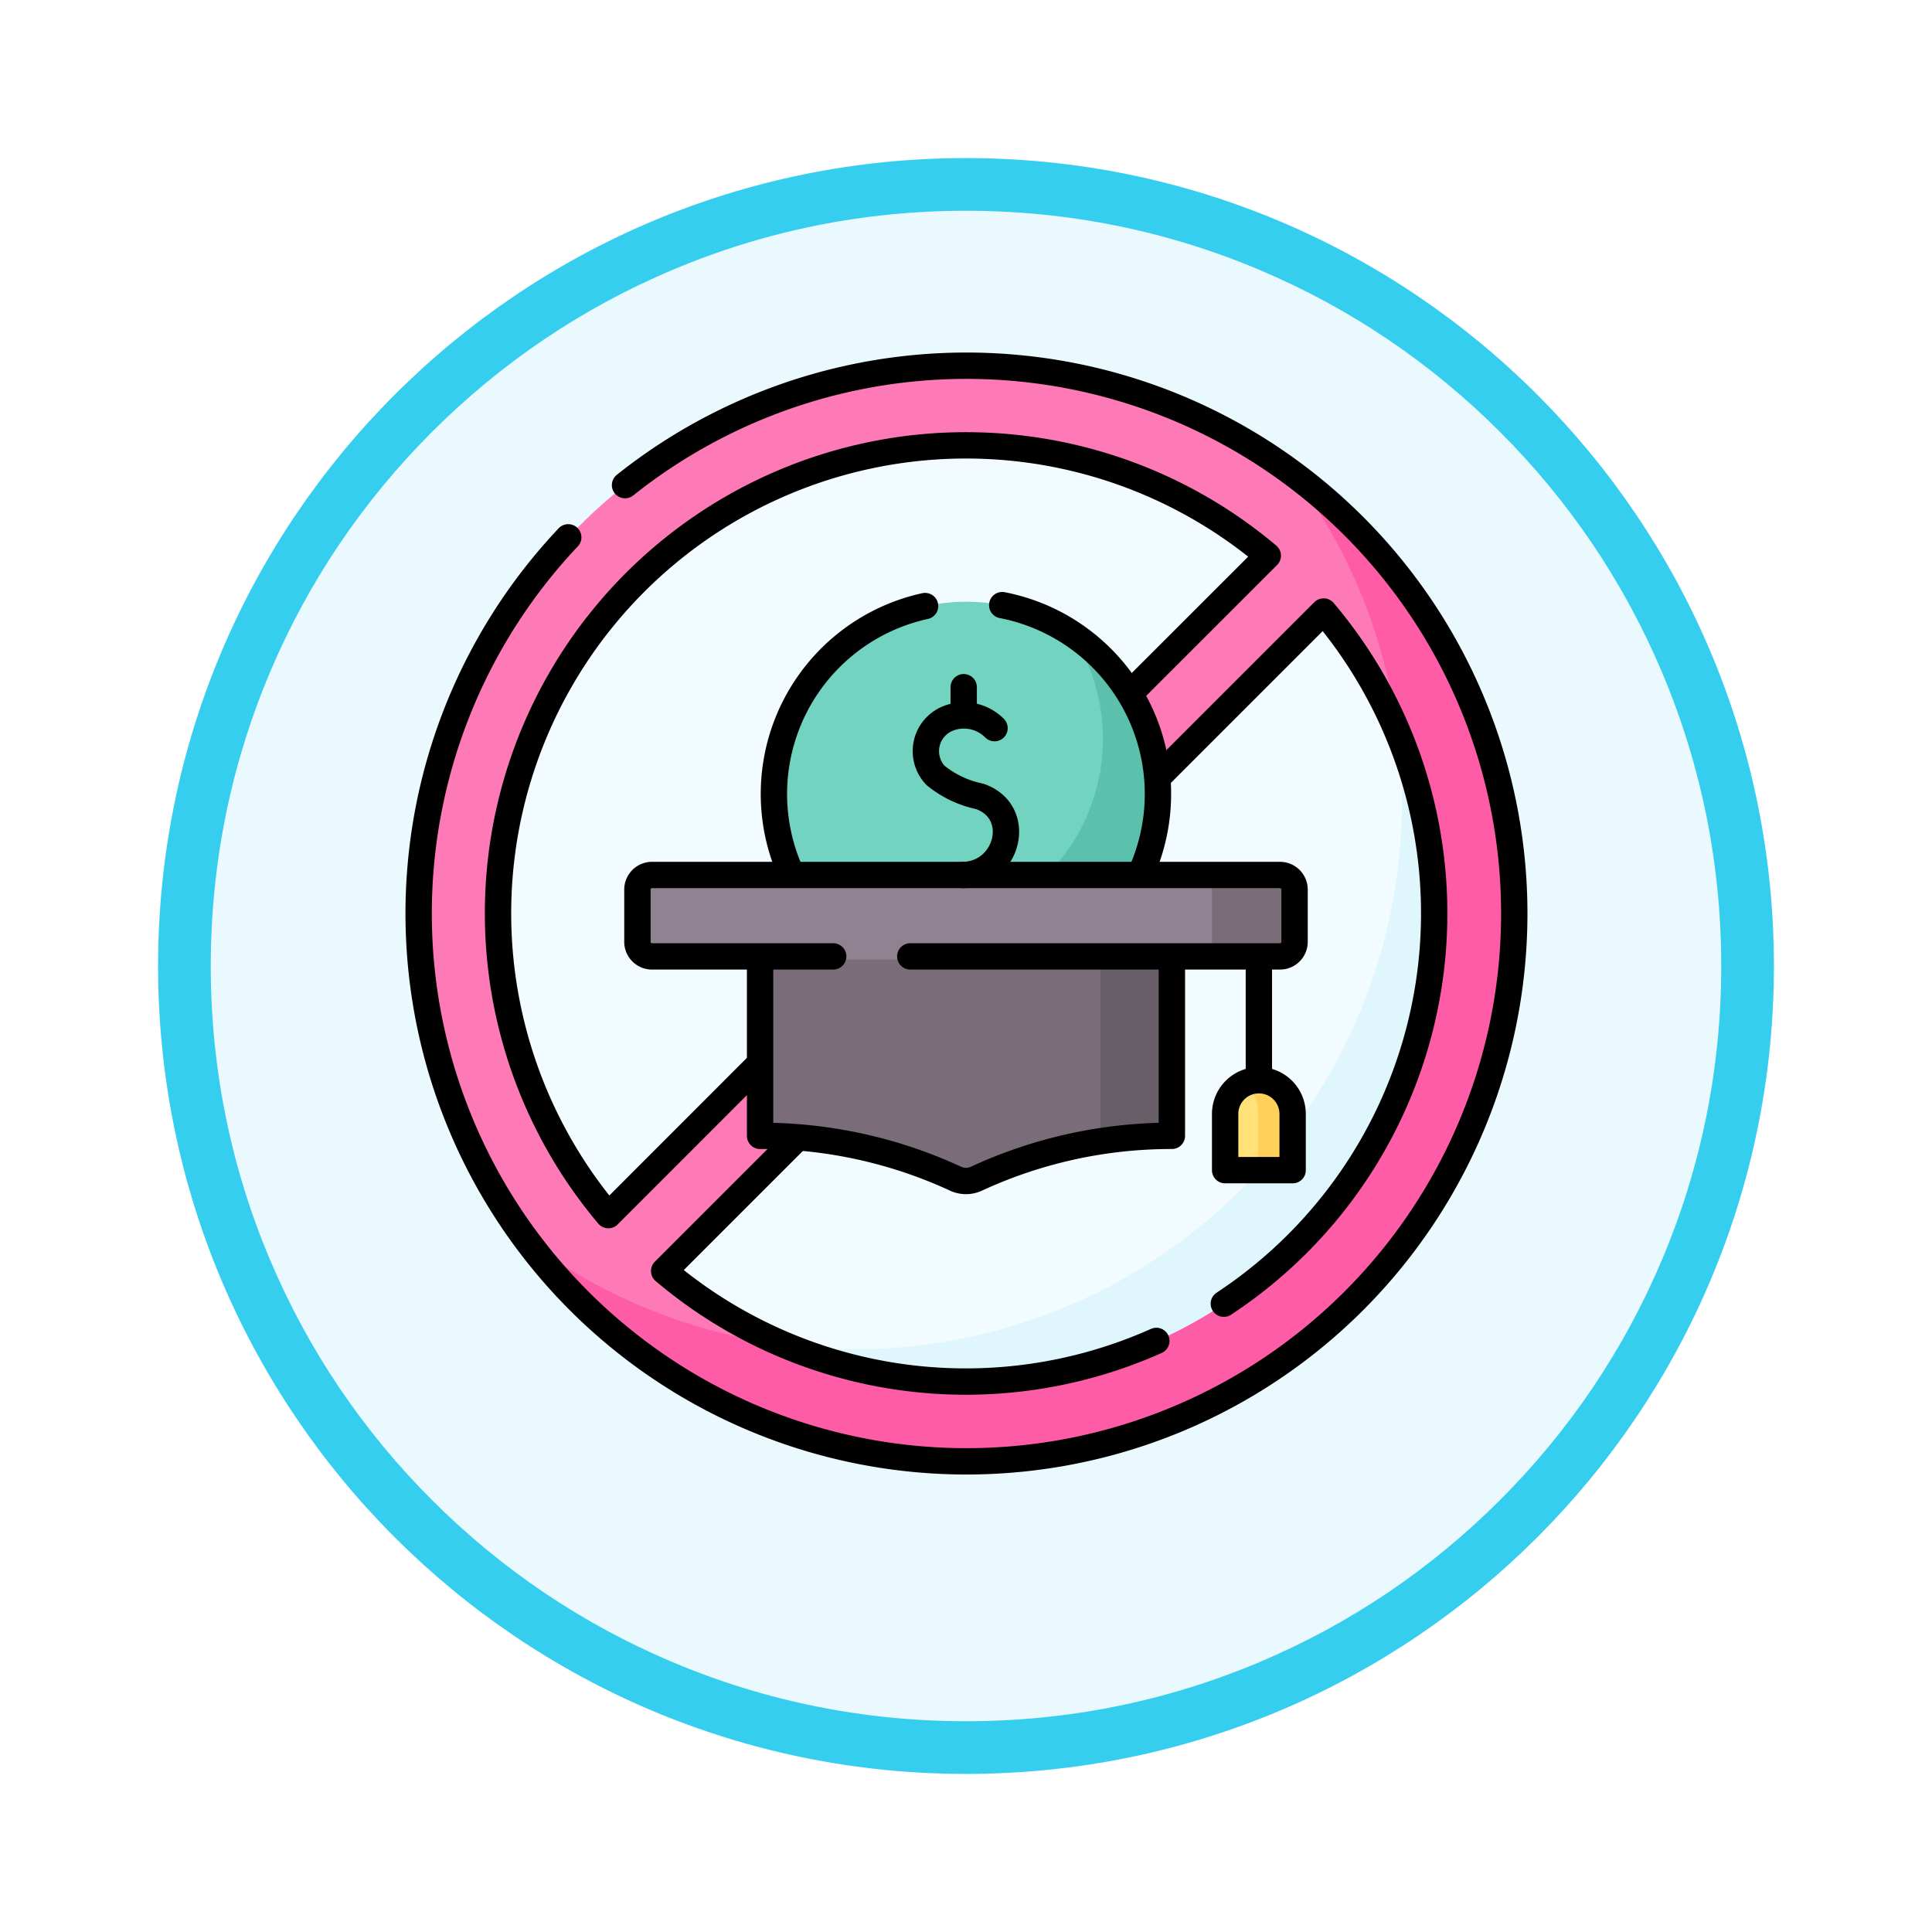 <svg xmlns="http://www.w3.org/2000/svg" xmlns:xlink="http://www.w3.org/1999/xlink" width="110" height="110" viewBox="0 0 110 110">
  <defs>
    <filter id="Trazado_982547" x="0" y="0" width="110" height="110" filterUnits="userSpaceOnUse">
      <feOffset dy="3" input="SourceAlpha"/>
      <feGaussianBlur stdDeviation="3" result="blur"/>
      <feFlood flood-opacity="0.161"/>
      <feComposite operator="in" in2="blur"/>
      <feComposite in="SourceGraphic"/>
    </filter>
  </defs>
  <g id="Grupo_1172075" data-name="Grupo 1172075" transform="translate(734 -1195.662)">
    <g id="Grupo_1171902" data-name="Grupo 1171902" transform="translate(-1846 -764.338)">
      <g id="Grupo_1164700" data-name="Grupo 1164700" transform="translate(1121 1966)">
        <g id="Grupo_1160931" data-name="Grupo 1160931" transform="translate(0)">
          <g id="Grupo_1160749" data-name="Grupo 1160749" transform="translate(0)">
            <g id="Grupo_1158891" data-name="Grupo 1158891" transform="translate(0 0)">
              <g id="Grupo_1157406" data-name="Grupo 1157406" transform="translate(0)">
                <g id="Grupo_1155793" data-name="Grupo 1155793" transform="translate(0)">
                  <g id="Grupo_1154704" data-name="Grupo 1154704" transform="translate(0)">
                    <g id="Grupo_1150790" data-name="Grupo 1150790" transform="translate(0)">
                      <g id="Grupo_1154214" data-name="Grupo 1154214" transform="translate(0)">
                        <g id="Grupo_1152583" data-name="Grupo 1152583" transform="translate(0 0)">
                          <g id="Grupo_1146973" data-name="Grupo 1146973" transform="translate(0 0)">
                            <g id="Grupo_1146954" data-name="Grupo 1146954">
                              <g transform="matrix(1, 0, 0, 1, -9, -6)" filter="url(#Trazado_982547)">
                                <g id="Trazado_982547-2" data-name="Trazado 982547" transform="translate(9 6)" fill="#e9f9fd">
                                  <path d="M 46 90.5 C 39.992 90.5 34.164 89.324 28.679 87.003 C 23.38 84.762 18.621 81.553 14.534 77.466 C 10.446 73.379 7.238 68.62 4.996 63.321 C 2.676 57.836 1.5 52.008 1.5 46 C 1.5 39.992 2.676 34.164 4.996 28.679 C 7.238 23.38 10.446 18.621 14.534 14.534 C 18.621 10.446 23.38 7.238 28.679 4.996 C 34.164 2.676 39.992 1.5 46 1.5 C 52.008 1.5 57.836 2.676 63.321 4.996 C 68.62 7.238 73.379 10.446 77.466 14.534 C 81.554 18.621 84.762 23.38 87.004 28.679 C 89.324 34.164 90.5 39.992 90.5 46 C 90.5 52.008 89.324 57.836 87.004 63.321 C 84.762 68.62 81.554 73.379 77.466 77.466 C 73.379 81.553 68.62 84.762 63.321 87.003 C 57.836 89.324 52.008 90.5 46 90.5 Z" stroke="none"/>
                                  <path d="M 46 3 C 40.194 3 34.563 4.136 29.263 6.378 C 24.143 8.544 19.544 11.644 15.594 15.594 C 11.644 19.544 8.544 24.143 6.378 29.263 C 4.137 34.563 3 40.194 3 46 C 3 51.806 4.137 57.437 6.378 62.737 C 8.544 67.857 11.644 72.455 15.594 76.405 C 19.544 80.355 24.143 83.456 29.263 85.622 C 34.563 87.863 40.194 89 46 89 C 51.806 89 57.437 87.863 62.737 85.622 C 67.857 83.456 72.456 80.355 76.406 76.405 C 80.356 72.455 83.456 67.857 85.622 62.737 C 87.864 57.437 89 51.806 89 46 C 89 40.194 87.864 34.563 85.622 29.263 C 83.456 24.143 80.356 19.544 76.406 15.594 C 72.456 11.644 67.857 8.544 62.737 6.378 C 57.437 4.136 51.806 3 46 3 M 46 -7.62939453125e-06 C 71.405 -7.62939453125e-06 92 20.595 92 46 C 92 71.405 71.405 92 46 92 C 20.595 92 7.62939453125e-06 71.405 7.62939453125e-06 46 C 7.62939453125e-06 20.595 20.595 -7.62939453125e-06 46 -7.62939453125e-06 Z" stroke="none" fill="#36ceef"/>
                                </g>
                              </g>
                            </g>
                          </g>
                        </g>
                      </g>
                    </g>
                  </g>
                </g>
              </g>
            </g>
          </g>
        </g>
      </g>
    </g>
    <g id="scholarship_12663163" transform="translate(-717.663 1209)">
      <g id="Grupo_1172068" data-name="Grupo 1172068" transform="translate(7.5 7.5)">
        <circle id="Elipse_11783" data-name="Elipse 11783" cx="28.382" cy="28.382" r="28.382" transform="translate(2.781 2.781)" fill="#f2fbff"/>
        <path id="Trazado_1025933" data-name="Trazado 1025933" d="M164.68,125.111a30.94,30.94,0,0,1,1.408,6.056,31.49,31.49,0,0,1,.257,4.017,31.162,31.162,0,0,1-31.162,31.162,31.739,31.739,0,0,1-4.017-.257,30.786,30.786,0,0,1-6.055-1.408,28.384,28.384,0,0,0,39.57-39.57Z" transform="translate(-110.361 -110.362)" fill="#dff6fd"/>
        <path id="Trazado_1025934" data-name="Trazado 1025934" d="M38.662,7.5A31.165,31.165,0,0,0,13.685,57.3C19.367,64.9,28.44,68.44,38.662,68.44c17.211,0,30.01-12.567,30.01-29.778,0-10.223-3.77-19.3-11.374-24.978A31.024,31.024,0,0,0,38.662,7.5Zm.021,59.283c-3.678,0-7.184-2.2-10.375-3.555a26.708,26.708,0,0,1-6.4-3.844.5.5,0,0,1-.041-.747l9.185-9.185a2.25,2.25,0,0,0,0-3.182h0a2.25,2.25,0,0,0-3.182,0l-9.185,9.185a.5.5,0,0,1-.747-.041A26.645,26.645,0,0,1,55.414,17.94a.5.5,0,0,1,.041.747L45.222,28.92a2.25,2.25,0,0,0,0,3.182h0a2.25,2.25,0,0,0,3.182,0L58.638,21.869a.5.5,0,0,1,.747.041,26.708,26.708,0,0,1,3.844,6.4c1.35,3.191,3.348,6.7,3.345,10.375C66.563,53.338,53.338,66.772,38.684,66.783Z" transform="translate(-7.5 -7.5)" fill="#fe7ab6"/>
        <g id="Grupo_1172067" data-name="Grupo 1172067" transform="translate(12.455 13.421)">
          <g id="Grupo_1172064" data-name="Grupo 1172064" transform="translate(7.792 0)">
            <g id="Grupo_1172063" data-name="Grupo 1172063">
              <g id="Grupo_1172062" data-name="Grupo 1172062">
                <path id="Trazado_1025935" data-name="Trazado 1025935" d="M189.9,125.462c0,6.041-3.969,10.195-10.009,10.195-3.823,0-7.188-1.219-9.143-4.191a10.938,10.938,0,0,1,15.138-15.151C188.866,118.269,189.9,121.635,189.9,125.462Z" transform="translate(-168.958 -114.524)" fill="#72d3c1"/>
                <path id="Trazado_1025936" data-name="Trazado 1025936" d="M198.287,128.834a10.983,10.983,0,0,1-5.6,16.4,11.017,11.017,0,0,1-3.538.543,10.887,10.887,0,0,1-6-1.79,10.938,10.938,0,1,0,15.139-15.152Z" transform="translate(-181.369 -127.039)" fill="#5bc1ad"/>
              </g>
            </g>
          </g>
          <g id="Grupo_1172066" data-name="Grupo 1172066" transform="translate(0 15.379)">
            <g id="Grupo_1172065" data-name="Grupo 1172065">
              <path id="Trazado_1025937" data-name="Trazado 1025937" d="M373.189,330.47h0c-.395,0-.765-.127-1.084.056a2.187,2.187,0,0,0-1.1,1.9v3.125a.516.516,0,0,0,.516.516H372.9l1.754-.1a.516.516,0,0,0,.516-.516v-3.022A1.833,1.833,0,0,0,373.189,330.47Z" transform="translate(-337.873 -318.732)" fill="#ffe177"/>
              <path id="Trazado_1025938" data-name="Trazado 1025938" d="M380.894,328.925h0a2.175,2.175,0,0,0-1.083.289,2.186,2.186,0,0,1,1.1,1.9v3.125a.516.516,0,0,1-.516.516h2.166a.516.516,0,0,0,.516-.516v-3.125A2.188,2.188,0,0,0,380.894,328.925Z" transform="translate(-345.578 -317.418)" fill="#ffd15b"/>
              <path id="Trazado_1025939" data-name="Trazado 1025939" d="M184.258,259.411v11.544a.431.431,0,0,1-.423.431,23.6,23.6,0,0,0-3.938.6,26.046,26.046,0,0,0-6.768,2.093,1.446,1.446,0,0,1-1.255,0,26.911,26.911,0,0,0-10.922-2.479.431.431,0,0,1-.423-.431v-11.76Z" transform="translate(-153.794 -256.621)" fill="#7a6d79"/>
              <path id="Trazado_1025940" data-name="Trazado 1025940" d="M315.234,259.411V271.56a.52.52,0,0,1-.261.427,27.366,27.366,0,0,1,4.154-.385.431.431,0,0,0,.423-.431v-11.76Z" transform="translate(-288.871 -256.621)" fill="#685e68"/>
              <path id="Trazado_1025941" data-name="Trazado 1025941" d="M107.658,242.161a.837.837,0,0,1-.835-.838V238a.837.837,0,0,1,.835-.838h31.473l4.193.222a.837.837,0,0,1,.835.838V241.1a.837.837,0,0,1-.835.838l-4.409.222Z" transform="translate(-106.823 -237.162)" fill="#918291"/>
              <path id="Trazado_1025942" data-name="Trazado 1025942" d="M365.861,237.163H361.02a.837.837,0,0,1,.835.838v3.322a.837.837,0,0,1-.835.838h4.841a.837.837,0,0,0,.835-.838V238A.837.837,0,0,0,365.861,237.163Z" transform="translate(-329.143 -237.163)" fill="#7a6d79"/>
            </g>
          </g>
        </g>
        <path id="Trazado_1025943" data-name="Trazado 1025943" d="M100.434,56.819a30.985,30.985,0,0,1,5.928,14.62,26.658,26.658,0,0,1-34.923,34.922,30.98,30.98,0,0,1-14.619-5.928,31.164,31.164,0,1,0,43.614-43.614Z" transform="translate(-50.635 -50.634)" fill="#fe5ca7"/>
      </g>
      <g id="Grupo_1172074" data-name="Grupo 1172074" transform="translate(7.5 7.5)">
        <path id="Trazado_1025944" data-name="Trazado 1025944" d="M19.25,14.283a31.19,31.19,0,1,1-3.234,2.973M26.861,47.281l-.424.424L18.3,55.846A26.644,26.644,0,0,1,55.846,18.3L48.2,25.942M28.952,51.555l-7.474,7.473A26.577,26.577,0,0,0,49.5,63.008m.162-32.166,2.124-2.124,7.239-7.239a26.607,26.607,0,0,1-5.682,39.41" transform="translate(-7.5 -7.5)" fill="none" stroke="#000" stroke-linecap="round" stroke-linejoin="round" stroke-miterlimit="10" stroke-width="1.5"/>
        <g id="Grupo_1172073" data-name="Grupo 1172073" transform="translate(12.455 13.616)">
          <g id="Grupo_1172071" data-name="Grupo 1172071" transform="translate(7.776 0)">
            <g id="Grupo_1172070" data-name="Grupo 1172070">
              <path id="Trazado_1025945" data-name="Trazado 1025945" d="M169.7,131.486a10.952,10.952,0,0,1,7.732-14.986" transform="translate(-168.83 -116.447)" fill="none" stroke="#000" stroke-linecap="round" stroke-linejoin="round" stroke-miterlimit="10" stroke-width="1.5"/>
              <path id="Trazado_1025946" data-name="Trazado 1025946" d="M272.46,116.08a10.952,10.952,0,0,1,8.008,15" transform="translate(-259.465 -116.08)" fill="none" stroke="#000" stroke-linecap="round" stroke-linejoin="round" stroke-miterlimit="10" stroke-width="1.5"/>
              <g id="Grupo_1172069" data-name="Grupo 1172069" transform="translate(8.655 4.672)">
                <path id="Trazado_1025947" data-name="Trazado 1025947" d="M241.752,166.877a2.459,2.459,0,0,0-2.493-.607,2.007,2.007,0,0,0-.864,3.3,5.87,5.87,0,0,0,2.521,1.195c2.524.893,1.591,4.456-.977,4.473" transform="translate(-237.851 -164.546)" fill="none" stroke="#000" stroke-linecap="round" stroke-linejoin="round" stroke-miterlimit="10" stroke-width="1.5"/>
                <line id="Línea_635" data-name="Línea 635" y2="1.458" transform="translate(2.146)" fill="none" stroke="#000" stroke-linecap="round" stroke-linejoin="round" stroke-miterlimit="10" stroke-width="1.5"/>
              </g>
            </g>
          </g>
          <g id="Grupo_1172072" data-name="Grupo 1172072" transform="translate(0 15.365)">
            <line id="Línea_636" data-name="Línea 636" y2="6.445" transform="translate(35.383 4.971)" fill="none" stroke="#000" stroke-linecap="round" stroke-linejoin="round" stroke-miterlimit="10" stroke-width="1.5"/>
            <path id="Trazado_1025948" data-name="Trazado 1025948" d="M375.578,331.779h0a1.921,1.921,0,0,0-1.921,1.921v3.2H377.5v-3.2A1.921,1.921,0,0,0,375.578,331.779Z" transform="translate(-340.195 -320.095)" fill="none" stroke="#000" stroke-linecap="round" stroke-linejoin="round" stroke-miterlimit="10" stroke-width="1.5"/>
            <path id="Trazado_1025949" data-name="Trazado 1025949" d="M185.962,276.368v10.116a26.389,26.389,0,0,0-11.108,2.43,1.418,1.418,0,0,1-1.23,0,26.39,26.39,0,0,0-11.108-2.43V276.368" transform="translate(-155.532 -271.633)" fill="none" stroke="#000" stroke-linecap="round" stroke-linejoin="round" stroke-miterlimit="10" stroke-width="1.5"/>
            <path id="Trazado_1025950" data-name="Trazado 1025950" d="M122.355,243.244h21.027a.83.83,0,0,0,.853-.806v-3.02a.831.831,0,0,0-.853-.808H107.673a.831.831,0,0,0-.853.808v3.02a.83.83,0,0,0,.853.806h10.293" transform="translate(-106.82 -238.61)" fill="none" stroke="#000" stroke-linecap="round" stroke-linejoin="round" stroke-miterlimit="10" stroke-width="1.5"/>
          </g>
        </g>
      </g>
    </g>
  </g>
</svg>
